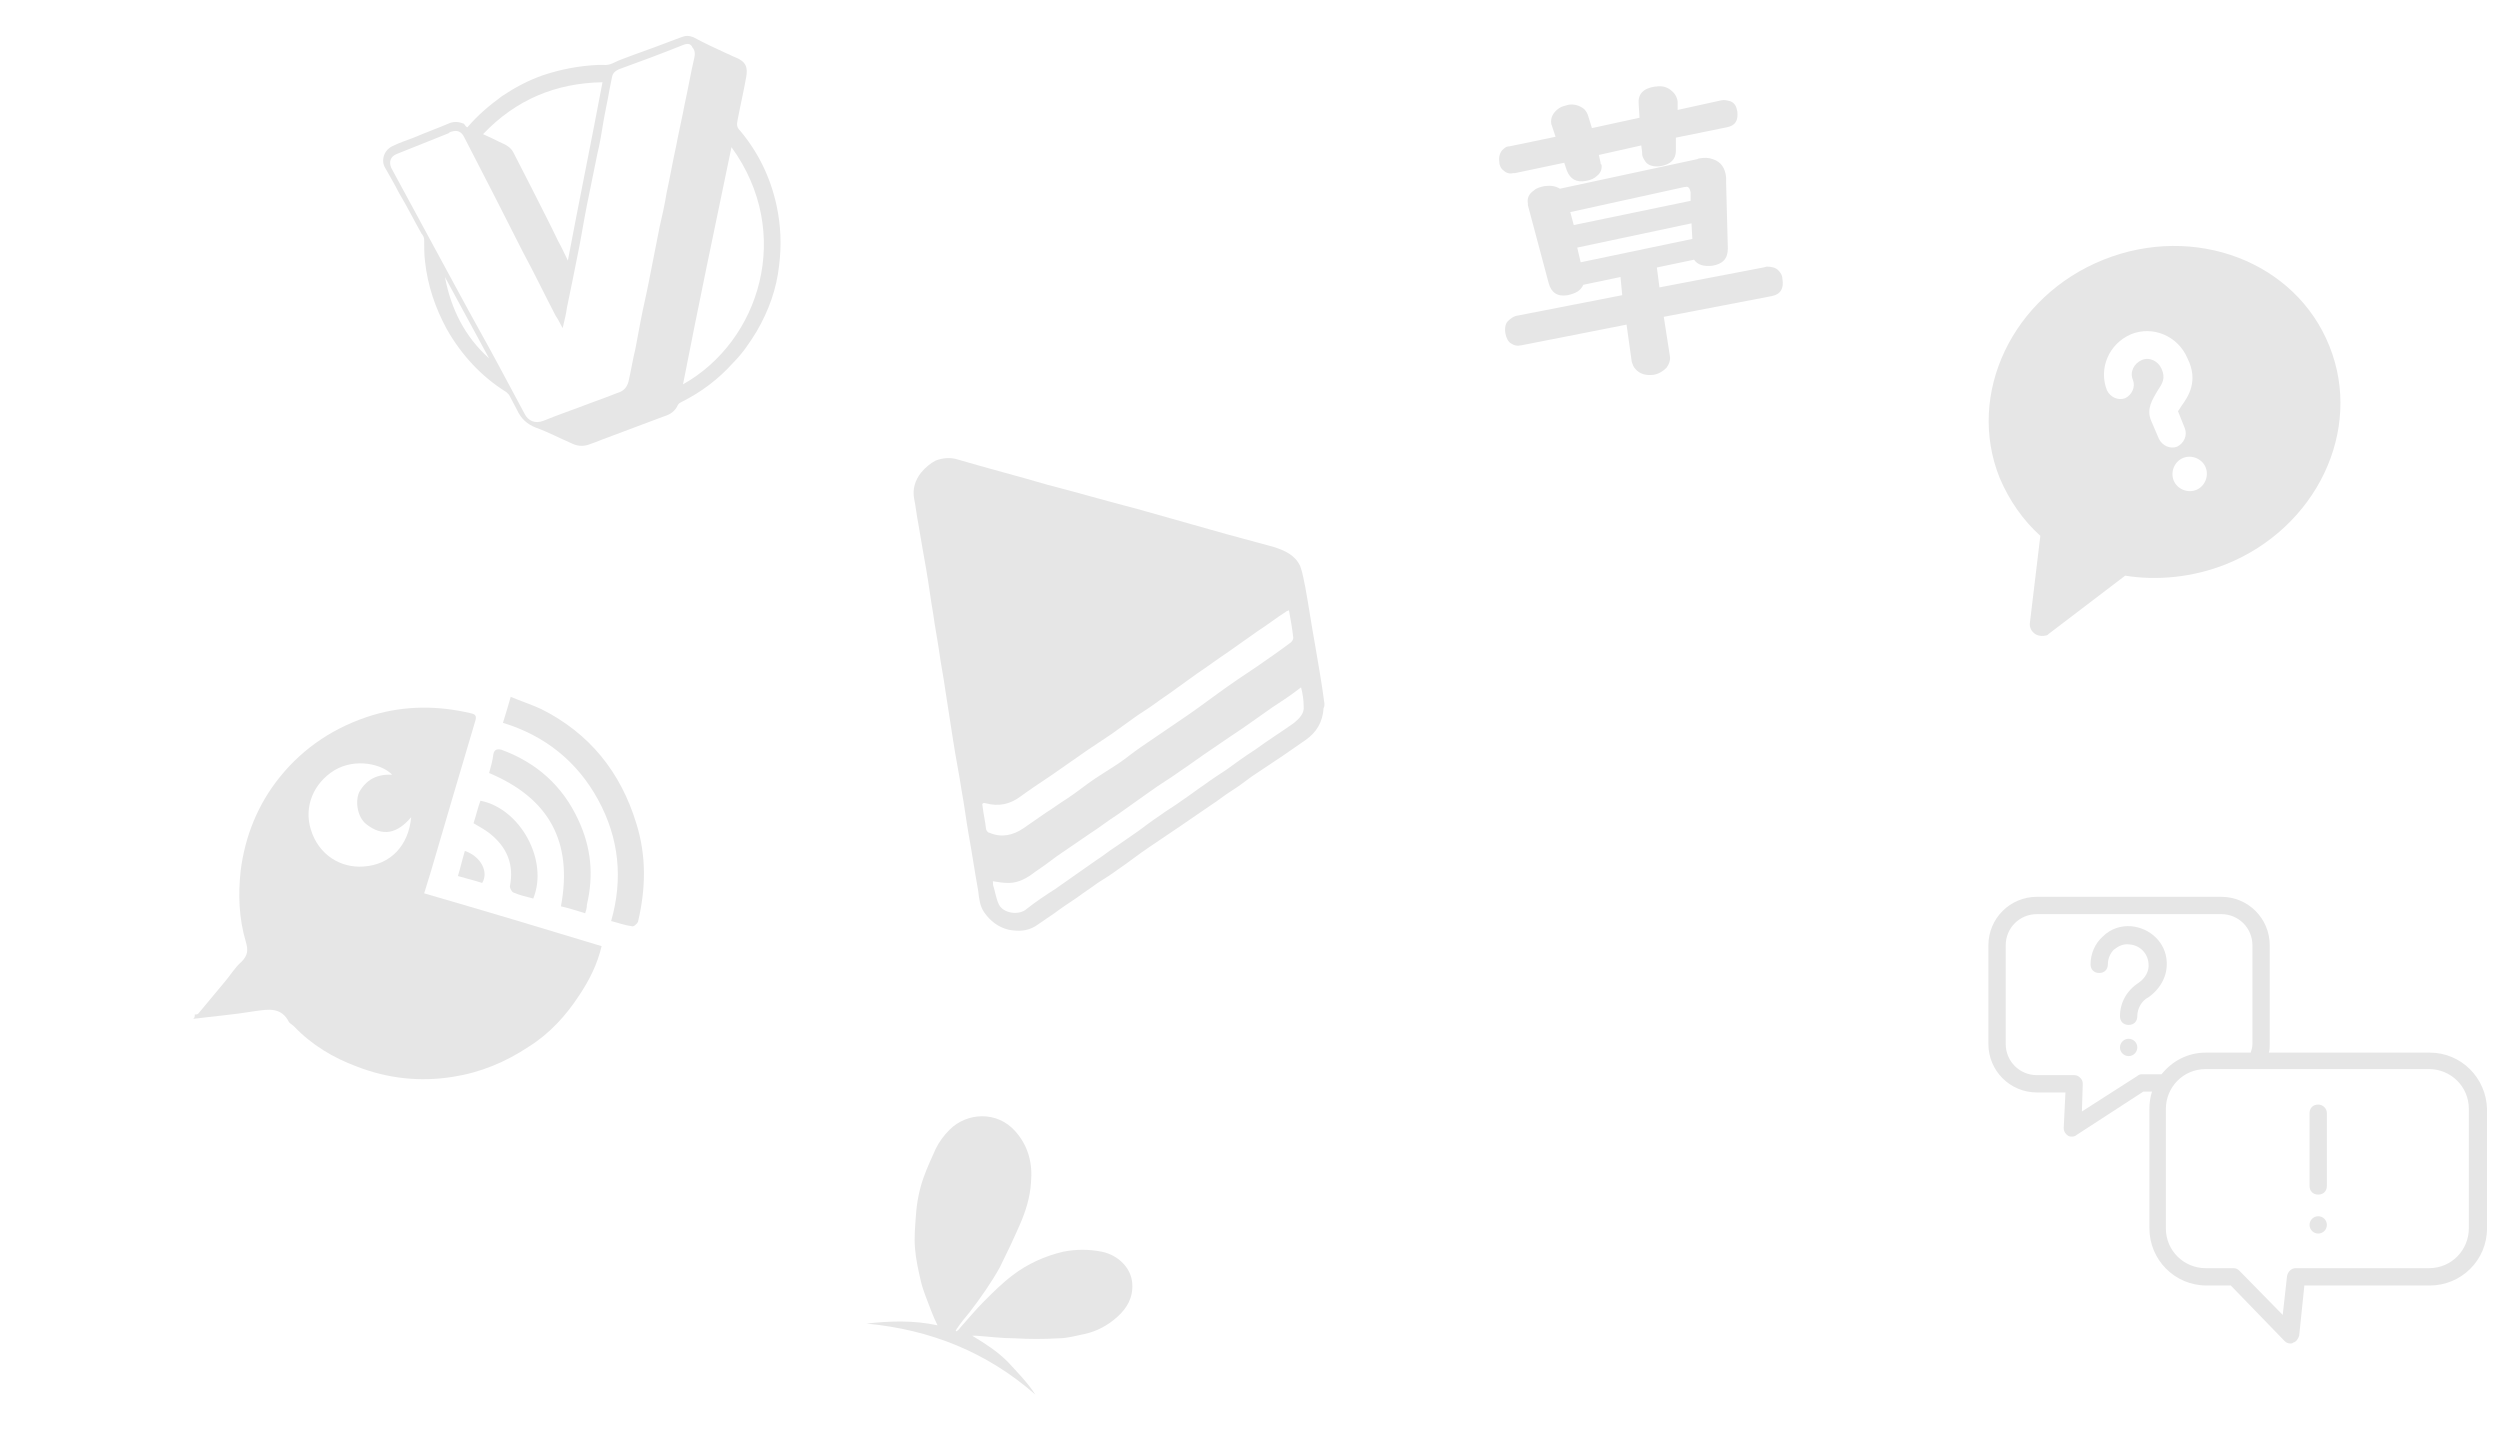 <?xml version="1.0" encoding="utf-8"?>
<!-- Generator: Adobe Illustrator 25.0.1, SVG Export Plug-In . SVG Version: 6.00 Build 0)  -->
<svg version="1.1" id="Camada_1" xmlns="http://www.w3.org/2000/svg" xmlns:xlink="http://www.w3.org/1999/xlink" x="0px" y="0px"
	 viewBox="0 0 288.8 167" style="fill: rgba(0,0,0,.1);" xml:space="preserve">
<style type="text/css">
	.st0{display:none;}
	.st1{display:inline;}
</style>
<g class="st0">
	<g class="st1">
		<g>
			<path d="M55.4,78.6c-12.6-2.3-24.7,5.7-27,18.1c-1.3,7.1,0.9,14.4,5.8,19.7l-2,10.6c-0.2,0.8,0.2,1.7,0.9,2.1
				c0.7,0.5,1.6,0.5,2.3,0l10-6.2c0.5,0.1,1.1,0.3,1.6,0.4c12.6,2.3,24.7-5.7,27-18.1S68,80.9,55.4,78.6z M47.8,119.1
				c-0.7-0.1-1.4-0.3-2.1-0.5c-0.6-0.2-1.2-0.1-1.7,0.2l-6.7,4.2l1.3-7c0.1-0.7-0.1-1.4-0.6-1.9c-4.5-4.4-6.6-10.6-5.4-16.7
				c1.9-10,11.8-16.7,22-14.7c10.3,1.9,17.1,11.7,15.2,21.7C68,114.4,58.1,121,47.8,119.1z"/>
		</g>
	</g>
	<g class="st1">
		<g>
			<path d="M54.5,89l-7.3-1.4c-1.1-0.2-2.2,0.5-2.5,1.7s0.5,2.2,1.7,2.5l7.3,1.4c1.7,0.3,2.8,2,2.5,3.7s-2,2.8-3.7,2.5l-2-0.4
				c-1.1-0.2-2.2,0.5-2.5,1.7l-0.6,3c-0.2,1.1,0.5,2.2,1.7,2.5c1.1,0.2,2.2-0.5,2.5-1.7l0.2-0.9c4,0.7,7.9-1.9,8.6-5.9
				C61.2,93.6,58.5,89.7,54.5,89z"/>
		</g>
	</g>
	<g class="st1">
		<g>
			<circle cx="48.2" cy="111.4" r="2.8"/>
		</g>
	</g>
</g>
<g class="st0">
	<g class="st1">
		<g>
			<path d="M180.1,11.6c-6.8,4.2-9.1,13-4.9,19.8c2.4,3.9,6.5,6.3,11,6.7l3.6,5.8c0.3,0.4,0.8,0.7,1.3,0.6c0.5-0.1,0.9-0.4,1.1-0.9
				l2-7.1c0.3-0.2,0.6-0.3,0.9-0.5c6.8-4.2,9.1-13,4.9-19.8S186.9,7.4,180.1,11.6z M193.7,33.7c-0.4,0.2-0.8,0.4-1.2,0.6
				c-0.3,0.2-0.6,0.5-0.7,0.8l-1.3,4.8l-2.3-3.8c-0.2-0.4-0.6-0.6-1.1-0.6c-4-0.1-7.5-2.2-9.6-5.5c-3.4-5.5-1.5-12.7,4-16.1
				s12.9-1.8,16.2,3.7C201.1,23,199.2,30.2,193.7,33.7z"/>
		</g>
	</g>
	<g class="st1">
		<g>
			<path d="M184.1,16.8l-3.9,2.4c-0.6,0.4-0.8,1.2-0.4,1.8c0.4,0.6,1.2,0.8,1.8,0.4l3.9-2.4c0.9-0.6,2.2-0.3,2.7,0.7
				s0.3,2.2-0.7,2.7l-1.1,0.7c-0.6,0.4-0.8,1.2-0.4,1.8l1,1.6c0.4,0.6,1.2,0.8,1.8,0.4s0.8-1.2,0.4-1.8l-0.3-0.5
				c2.2-1.3,2.9-4.2,1.5-6.4C189.1,16.2,186.3,15.5,184.1,16.8z"/>
		</g>
	</g>
	<g class="st1">
		<g>
			<circle cx="190.6" cy="29.9" r="1.8"/>
		</g>
	</g>
</g>
<g class="st0">
	<path class="st1" d="M141.3,63.3c0.1,1.7-1.1,2.7-1.9,3.5c-0.3,0.3-0.9,0.8-0.9,1c0,0.8-0.5,1.4-1.3,1.4l0,0
		c-0.7,0-1.4-0.5-1.4-1.3c-0.1-1.5,0.9-2.4,1.8-3.2c0.6-0.6,1.1-1,1-1.4c0-0.7-0.7-1.3-1.4-1.3s-1.3,0.7-1.3,1.4
		c0,0.8-0.5,1.4-1.3,1.4s-1.4-0.5-1.4-1.3c-0.1-2.2,1.6-4.2,3.8-4.3C139.3,59.3,141.2,61.1,141.3,63.3z M137.4,70.6
		c-0.8,0-1.3,0.7-1.3,1.4l0,0c0,0.8,0.7,1.3,1.4,1.3c0.8,0,1.3-0.7,1.3-1.4C138.8,71.1,138.1,70.5,137.4,70.6z M110.5,81.6
		c-0.8,0-1.3,0.7-1.3,1.4c0,0.8,0.7,1.3,1.4,1.3h0.1c0.8,0,1.3-0.7,1.3-1.4C112,82.1,111.3,81.6,110.5,81.6L110.5,81.6z M115.2,81.3
		c-0.8,0-1.3,0.7-1.3,1.4c0,0.8,0.7,1.3,1.4,1.3h0.1c0.8,0,1.3-0.7,1.3-1.4C116.7,81.8,116,81.3,115.2,81.3L115.2,81.3z M153.9,57.3
		l0.9,15.3c0.2,3.6-2.5,6.7-6.2,6.9l-17.7,1c-0.3,0-0.6,0-0.9,0c-0.2,0-0.5,0-0.6,0c-0.1,0.1-0.4,0.4-0.6,0.6
		c-0.1,0.1-0.2,0.2-0.3,0.3l-4.7,4.8c-0.4,0.4-1,0.5-1.5,0.3s-0.9-0.7-0.9-1.2l-0.8-14.4L106.3,72c-2.1,0.1-3.8,2-3.7,4.1l0.9,15.3
		c0.1,2.1,2,3.7,4.1,3.6l19.7-1.1c0.3,0,0.7,0.1,0.9,0.3l4.3,3.5l-0.7-12.9c0-0.8,0.5-1.4,1.3-1.4s1.4,0.5,1.4,1.3l0.9,16
		c0,0.5-0.3,1-0.7,1.3c-0.2,0.1-0.3,0.1-0.5,0.1c-0.3,0-0.7-0.1-0.9-0.3l-6.3-5.1l-19.2,1.1c-3.6,0.2-6.8-2.5-7-6.1l-0.9-15.3
		c-0.2-3.6,2.6-6.8,6.2-7l14.3-0.8l-0.5-9.2c-0.2-3.6,2.6-6.7,6.3-6.9l20.9-1.2C150.7,50.9,153.7,53.7,153.9,57.3z M151.2,57.5
		c-0.1-2.1-1.9-3.7-4-3.6l-20.9,1.2c-2.1,0.1-3.8,1.9-3.7,4l0.6,10.6l0.7,12.7l2.6-2.6c0.1-0.1,0.3-0.2,0.4-0.3
		c1.2-1.2,1.5-1.4,3.1-1.5c0.2,0,0.5,0,0.8,0l17.7-1c2.1-0.1,3.7-1.9,3.6-4.1L151.2,57.5L151.2,57.5z"/>
</g>
<g class="st0">
	<path class="st1" d="M124.3,126.6c6,3,10.5,8.7,7.2,15.3c-3,6.1-11.2,4.9-13.8,6.4c-1.9,1.1-2.7,3.5-5.8,2c-2-1-2.2-3.1-1.4-4.6
		c2.8-5.6,11.6-2.7,13.9-7.3c1.3-2.5,0.3-4.9-2.5-6.3c-6-3-6.7,4.3-11.2,2.1c-1.6-0.8-2.5-2.5-1.6-4.4
		C111.4,125.2,118.6,123.8,124.3,126.6z M110.6,153.4c2.1,1.1,3,3.6,1.9,5.7s-3.6,3-5.7,1.9s-3-3.6-1.9-5.7
		C105.9,153.2,108.5,152.3,110.6,153.4z"/>
</g>
<g class="st0">
	<g id="help" class="st1">
		<path d="M59.4,12.5c-8.8,6.1-11,18.4-4.8,27.2s18.4,11,27.2,4.8s11-18.4,4.8-27.2S68.2,6.3,59.4,12.5z M80,38.5l-3.2,2.2l-2.2-3.2
			l3.2-2.2L80,38.5z M74.8,23.9l-0.4,2.4c-0.5,2-0.5,3.4,1.2,5.8l-3.2,2.2l-0.6-0.8c-1.2-1.8-1.7-3.8-1.2-5.8l0.5-3.4
			c0.3-0.9,0.1-1.9-0.6-2.9c-1.2-1.8-3.7-2.2-5.4-1c-1.8,1.2-2.2,3.7-1,5.4L60.9,28c-2.5-3.5-1.6-8.4,1.9-10.9
			c3.5-2.5,8.4-1.6,10.9,1.9C74.6,20.6,74.9,22.3,74.8,23.9z"/>
	</g>
</g>
<g>
	<g>
		<g>
			<path d="M280.7,121.6h-18.6c0.1-0.3,0.1-0.7,0.1-1v-11.4c0-3.1-2.5-5.6-5.6-5.6h-21.3c-3.1,0-5.6,2.5-5.6,5.6v11.4
				c0,3.1,2.5,5.6,5.6,5.6h3.3l-0.2,4.1c0,0.4,0.2,0.7,0.5,0.9c0.2,0.1,0.3,0.1,0.5,0.1s0.4-0.1,0.5-0.2l7.7-5h1
				c-0.2,0.6-0.3,1.3-0.3,2v13.8c0,3.6,2.9,6.6,6.6,6.6h2.8l6.2,6.4c0.2,0.2,0.4,0.3,0.7,0.3c0.1,0,0.2,0,0.3-0.1
				c0.4-0.1,0.6-0.5,0.7-0.8l0.6-5.8h14.5c3.6,0,6.6-2.9,6.6-6.6v-13.8C287.2,124.5,284.3,121.6,280.7,121.6z M249.7,124.1h-2.3
				c-0.2,0-0.4,0.1-0.5,0.2l-6.4,4.1l0.1-3.2c0-0.3-0.1-0.5-0.3-0.7s-0.4-0.3-0.7-0.3h-4.3c-2,0-3.6-1.6-3.6-3.6v-11.4
				c0-2,1.6-3.6,3.6-3.6h21.3c2,0,3.6,1.6,3.6,3.6v11.4c0,0.4-0.1,0.7-0.2,1h-5.2C252.7,121.6,250.9,122.6,249.7,124.1z
				 M285.2,141.9c0,2.5-2,4.6-4.6,4.6h-15.4c-0.5,0-0.9,0.4-1,0.9l-0.5,4.5l-5-5.1c-0.2-0.2-0.4-0.3-0.7-0.3h-3.2
				c-2.5,0-4.6-2-4.6-4.6v-13.8c0-2.5,2-4.6,4.6-4.6h25.8l0,0c2.5,0,4.6,2,4.6,4.6V141.9L285.2,141.9z"/>
		</g>
	</g>
	<g>
		<g>
			<path d="M250.3,111.1c-0.1-2.2-1.9-3.9-4.1-4.1c-1.2-0.1-2.4,0.3-3.3,1.2c-0.9,0.8-1.4,2-1.4,3.2c0,0.6,0.4,1,1,1s1-0.4,1-1
				c0-0.7,0.3-1.3,0.7-1.7c0.5-0.4,1.1-0.7,1.8-0.6c1.2,0.1,2.1,1,2.2,2.2c0.1,0.9-0.4,1.7-1.1,2.2c-1.4,0.9-2.2,2.3-2.2,3.9
				c0,0.6,0.4,1,1,1s1-0.4,1-1c0-0.9,0.5-1.8,1.3-2.2C249.6,114.2,250.4,112.7,250.3,111.1z"/>
		</g>
	</g>
	<g>
		<g>
			<path d="M267.8,127.6c-0.6,0-1,0.4-1,1v8.4c0,0.6,0.4,1,1,1s1-0.4,1-1v-8.4C268.8,128,268.3,127.6,267.8,127.6z"/>
		</g>
	</g>
	<g>
		<g>
			<circle cx="267.8" cy="141.5" r="1"/>
		</g>
	</g>
	<g>
		<g>
			<circle cx="245.9" cy="121" r="1"/>
		</g>
	</g>
</g>
<g>
	<path d="M243,30c-10.5,4.2-15.9,15.5-12,25.2c1.1,2.6,2.7,4.9,4.7,6.7l-1.2,10c-0.1,0.6,0.2,1.1,0.7,1.4c0.4,0.2,0.8,0.2,1.2,0.1
		c0.1,0,0.2-0.1,0.3-0.2l8.8-6.7c3.7,0.6,7.8,0.2,11.6-1.3c10.5-4.2,15.9-15.5,12-25.2C265.2,30.2,253.5,25.8,243,30z M253.7,56.6
		c-1,0.4-2.2-0.1-2.6-1.1c-0.4-1,0.1-2.2,1.1-2.6c1-0.4,2.2,0.1,2.6,1.1C255.2,55,254.7,56.2,253.7,56.6z M252,46.9
		c-0.2,0.3-0.3,0.5-0.4,0.6l0.8,2c0.3,0.8-0.1,1.7-0.9,2.1c-0.8,0.3-1.7-0.1-2.1-0.9l-0.9-2.1c-0.6-1.4,0.2-2.5,0.7-3.4
		c0.6-0.9,1-1.5,0.5-2.6c-0.4-0.9-1.4-1.4-2.3-1c-0.9,0.4-1.4,1.4-1,2.3c0.3,0.8-0.1,1.7-0.9,2.1c-0.8,0.3-1.7-0.1-2.1-0.9
		c-1-2.5,0.2-5.4,2.8-6.5c2.5-1,5.4,0.2,6.5,2.8C254,44,252.8,45.8,252,46.9z"/>
</g>
<g>
	<g>
		<path d="M152.9,81.8c-0.1,1.6-0.8,2.8-2.1,3.7c-0.9,0.6-1.7,1.2-2.6,1.8c-1.2,0.8-2.4,1.6-3.6,2.4c-0.8,0.6-1.6,1.2-2.4,1.7
			c-0.8,0.5-1.5,1.1-2.3,1.6c-1.2,0.8-2.3,1.6-3.5,2.4c-1.2,0.8-2.5,1.7-3.7,2.5c-1.2,0.8-2.3,1.7-3.5,2.5c-0.8,0.6-1.6,1.1-2.4,1.6
			c-0.8,0.6-1.6,1.1-2.4,1.7c-0.9,0.6-1.8,1.2-2.6,1.8c-0.7,0.5-1.5,1-2.2,1.5c-1,0.6-2,0.6-3.1,0.4c-1.2-0.3-2.1-1-2.8-2
			c-0.5-0.7-0.6-1.6-0.7-2.5c-0.4-2.2-0.7-4.3-1.1-6.5c-0.3-1.7-0.5-3.4-0.8-5c-0.3-2-0.7-3.9-1-5.9c-0.3-1.9-0.6-3.8-0.9-5.8
			c-0.2-1.5-0.5-2.9-0.7-4.4c-0.2-1.4-0.5-2.9-0.7-4.4c-0.3-1.7-0.5-3.4-0.8-5.1c-0.3-1.7-0.6-3.4-0.9-5.2c-0.2-1-0.3-2-0.5-3
			c-0.2-1.1,0.1-2.1,0.8-3c0.5-0.6,1.1-1.1,1.7-1.4c0.8-0.3,1.7-0.4,2.6-0.1c3.4,1,6.9,1.9,10.3,2.9c3.5,0.9,6.9,1.9,10.4,2.8
			c2.8,0.8,5.7,1.6,8.5,2.4c2.4,0.7,4.8,1.3,7.3,2c1.2,0.4,2.4,0.9,3,2.2c0.3,0.8,0.4,1.6,0.6,2.5c0.4,2.2,0.7,4.3,1.1,6.5
			c0.4,2.3,0.8,4.6,1.1,6.9C153,81.5,153,81.6,152.9,81.8z M148.9,70.5c-0.2,0.1-0.3,0.1-0.4,0.2c-1.1,0.7-2.1,1.5-3.2,2.2
			c-1.1,0.8-2.3,1.6-3.4,2.4c-1.2,0.8-2.4,1.7-3.6,2.5c-0.8,0.6-1.7,1.2-2.5,1.8c-0.8,0.6-1.6,1.1-2.4,1.7c-0.8,0.6-1.7,1.1-2.5,1.7
			c-0.8,0.6-1.7,1.2-2.5,1.8c-0.9,0.6-1.8,1.2-2.7,1.8c-1.4,1-2.9,2-4.3,3c-1.2,0.8-2.4,1.6-3.5,2.4c-1.2,0.9-2.5,1.2-4,0.8
			c-0.3-0.1-0.5,0-0.4,0.3c0.1,0.9,0.3,1.7,0.4,2.6c0,0.2,0.2,0.5,0.4,0.5c1.4,0.6,2.7,0.3,3.9-0.5c0.9-0.6,1.7-1.2,2.6-1.8
			c0.8-0.5,1.6-1.1,2.4-1.6c0.9-0.6,1.7-1.2,2.5-1.8c1.1-0.8,2.3-1.5,3.5-2.3c0.9-0.6,1.7-1.3,2.6-1.9c1.5-1,2.9-2,4.4-3
			c1.5-1,3-2.1,4.5-3.2c1.5-1.1,3-2.1,4.5-3.1c1.3-0.9,2.6-1.8,3.8-2.7c0.2-0.1,0.4-0.4,0.4-0.6C149.3,72.7,149.1,71.6,148.9,70.5z
			 M150.3,79.4c-0.3,0.2-0.5,0.4-0.8,0.6c-0.8,0.6-1.6,1.1-2.5,1.7c-1.6,1.1-3.2,2.3-4.9,3.4c-0.7,0.5-1.5,1-2.2,1.5
			c-1.2,0.8-2.4,1.7-3.6,2.5c-1.1,0.8-2.3,1.5-3.4,2.3c-1.3,0.9-2.5,1.8-3.8,2.7c-1.1,0.7-2.1,1.5-3.2,2.2c-1.3,0.9-2.5,1.7-3.8,2.6
			c-0.8,0.6-1.6,1.2-2.5,1.8c-0.9,0.7-1.9,1.3-3.1,1.3c-0.6,0-1.2-0.1-1.8-0.2c0,0.2,0,0.5,0.1,0.7c0.2,0.7,0.3,1.4,0.6,2
			c0.5,1,2.3,1.3,3.2,0.5c1-0.8,2.2-1.6,3.3-2.3c1.6-1.1,3.1-2.2,4.7-3.3c0.8-0.5,1.5-1.1,2.3-1.6c0.9-0.6,1.7-1.2,2.6-1.8
			c0.8-0.6,1.6-1.2,2.5-1.8c0.8-0.6,1.7-1.1,2.5-1.7c0.9-0.6,1.8-1.3,2.7-1.9c0.8-0.6,1.6-1.1,2.5-1.7c1.1-0.8,2.2-1.6,3.3-2.3
			c1.5-1.1,3.1-2.1,4.5-3.1c0.6-0.5,1.2-1.1,1.1-1.9C150.6,80.9,150.5,80.2,150.3,79.4z"/>
	</g>
</g>
<g>
	<g>
		<path d="M22.5,117.2c0.1,0,0.3,0,0.4-0.1c1-1.2,2-2.4,3-3.6c0.7-0.8,1.2-1.7,2-2.4c0.7-0.7,0.8-1.3,0.5-2.3
			c-0.8-2.7-0.9-5.4-0.6-8.2c0.5-4,2-7.7,4.5-10.8c2.8-3.5,6.5-5.9,10.8-7.2c3.7-1.1,7.5-1.1,11.3-0.2c0.5,0.1,0.7,0.3,0.5,0.9
			c-1.7,5.7-3.4,11.5-5.1,17.3c-0.3,0.9-0.5,1.7-0.8,2.6c6.9,2,13.6,4,20.5,6.1c-0.5,2.1-1.4,3.9-2.6,5.7c-1.5,2.3-3.4,4.4-5.8,5.9
			c-2.7,1.8-5.6,3-8.8,3.5c-3.8,0.6-7.5,0.2-11.1-1.2c-2.7-1-5.2-2.5-7.2-4.6c-0.2-0.2-0.4-0.3-0.6-0.5c-0.9-1.8-2.4-1.5-3.9-1.3
			c-2.4,0.4-4.8,0.6-7.2,0.9C22.5,117.6,22.5,117.4,22.5,117.2z M45.3,89.5c-1.1-1.2-4.2-2-6.7-0.5c-2.4,1.5-3.5,4.2-2.7,6.8
			c0.9,3,3.5,4.5,6.1,4.3c3.1-0.2,5.2-2.4,5.5-5.7c-1.6,1.9-3.3,2.3-5.2,0.8c-1-0.8-1.3-2.6-0.8-3.7C42.3,90.1,43.5,89.4,45.3,89.5z
			"/>
		<path d="M70.6,106.4c1.4-4.9,0.9-9.6-1.5-14c-2.4-4.4-6.1-7.4-11-8.9c0.3-1,0.6-1.9,0.9-3c1.2,0.5,2.4,0.9,3.5,1.4
			c5.6,2.8,9.2,7.3,11,13.2c1.2,3.8,1.1,7.6,0.2,11.4c-0.1,0.2-0.5,0.6-0.7,0.5C72.2,106.9,71.4,106.6,70.6,106.4z"/>
		<path d="M67.6,105.5c-1-0.3-1.9-0.6-2.8-0.8c1.4-7.5-1.4-12.5-8.3-15.4c0.2-0.7,0.4-1.4,0.5-2.2c0.1-0.5,0.4-0.6,0.9-0.5
			c4.1,1.5,7.1,4.2,8.9,8.1c1.5,3.2,1.8,6.4,1,9.8C67.8,104.9,67.7,105.2,67.6,105.5z"/>
		<path d="M54.7,95.1c0.3-0.9,0.5-1.8,0.8-2.6c4.6,0.9,7.9,6.9,6.1,11.3c-0.8-0.2-1.6-0.4-2.3-0.7c-0.2-0.1-0.4-0.5-0.4-0.7
			c0.5-2.5-0.3-4.5-2.3-6.1C56.1,95.9,55.4,95.5,54.7,95.1z"/>
		<path d="M55.7,102c-0.9-0.3-1.8-0.5-2.8-0.8c0.3-1,0.5-1.9,0.8-2.9C55.5,98.9,56.5,100.7,55.7,102z"/>
	</g>
</g>
<g>
	<g>
		<path d="M119.6,161.1c-5.6-4.9-12.1-7.5-19.5-8.2c2.7-0.3,5.4-0.4,8.2,0.2c-0.3-0.6-0.5-1.1-0.7-1.6c-0.4-1.1-0.9-2.2-1.2-3.4
			c-0.3-1.3-0.6-2.6-0.7-3.9c-0.1-1.2,0-2.4,0.1-3.7c0.1-1.6,0.4-3.1,0.9-4.5c0.4-1.1,0.9-2.2,1.4-3.3c0.4-0.8,0.9-1.5,1.6-2.2
			c2-2,5.5-2.2,7.6,0.2c1.5,1.7,2,3.7,1.8,5.9c-0.1,1.7-0.6,3.3-1.3,4.9c-0.7,1.6-1.5,3.3-2.3,4.9c-1,1.8-2.2,3.5-3.5,5.2
			c-0.5,0.6-1,1.2-1.4,1.8c-0.1,0.1-0.1,0.2-0.2,0.3c0,0,0.1,0.1,0.1,0.1c0.1-0.1,0.3-0.2,0.4-0.4c0.9-1,1.8-2.1,2.8-3.1
			c1-1,2.1-2.1,3.3-3c1.7-1.3,3.7-2.2,5.8-2.7c1.5-0.3,3-0.3,4.5,0c1.9,0.4,3.4,1.9,3.5,3.7c0.1,1.6-0.6,2.8-1.7,3.8
			c-1.1,1-2.4,1.7-3.8,2c-1,0.2-2,0.5-3,0.5c-1.7,0.1-3.4,0.1-5.1,0c-1.5,0-3-0.2-4.5-0.3c-0.1,0-0.2,0-0.4,0c1.5,0.9,2.9,1.8,4.1,3
			C117.5,158.5,118.7,159.7,119.6,161.1z"/>
	</g>
</g>
<g>
	<g>
		<path d="M54,14.7c1.2-1.4,2.5-2.5,4-3.6c1.5-1,3-1.8,4.7-2.4c2.1-0.7,4.2-1.1,6.4-1.2c0.2,0,0.4,0,0.6,0c0.8,0.1,1.4-0.4,2-0.6
			c1.8-0.7,3.6-1.3,5.4-2c0.5-0.2,1.1-0.4,1.6-0.6c0.5-0.2,0.9-0.2,1.4,0C81.4,5,82.7,5.6,84,6.2c0.3,0.1,0.6,0.3,0.9,0.4
			c1.3,0.5,1.5,1.2,1.3,2.3c-0.3,1.7-0.7,3.4-1,5c-0.1,0.5-0.1,0.8,0.3,1.2c2.1,2.5,3.5,5.4,4.2,8.6c0.5,2.3,0.6,4.6,0.3,7
			c-0.3,2.7-1.2,5.2-2.6,7.6c-0.8,1.3-1.6,2.5-2.7,3.6c-1.7,1.9-3.7,3.4-5.9,4.5c-0.2,0.1-0.4,0.2-0.5,0.4c-0.3,0.7-0.9,1.1-1.6,1.3
			c-2.4,0.9-4.8,1.8-7.2,2.7c-0.5,0.2-1,0.4-1.6,0.6c-0.7,0.2-1.3,0.1-1.9-0.2c-1.4-0.6-2.7-1.3-4.1-1.8c-1-0.4-1.7-1-2.2-2.1
			c-0.3-0.6-0.6-1.1-0.9-1.7c-0.1-0.1-0.2-0.2-0.3-0.3c-2.9-1.8-5.2-4.3-6.9-7.3c-1.3-2.4-2.2-5-2.5-7.8c-0.1-0.8-0.1-1.7-0.1-2.5
			c0-0.2-0.1-0.5-0.3-0.7c-0.9-1.6-1.7-3.2-2.6-4.7c-0.5-1-1.1-2-1.6-2.9c-0.5-0.8-0.2-2,0.8-2.5c0.8-0.4,1.7-0.7,2.5-1
			c1.4-0.6,2.8-1.1,4.2-1.7c0.6-0.2,1.1-0.1,1.6,0.1C53.8,14.6,53.9,14.7,54,14.7z M65,37.9c-0.3-0.5-0.5-1-0.8-1.4
			c-1.3-2.5-2.5-5-3.8-7.4c-1.1-2.2-2.2-4.3-3.3-6.5c-1.2-2.3-2.3-4.5-3.5-6.8c-0.3-0.6-0.8-0.8-1.4-0.6c-0.1,0-0.3,0.1-0.4,0.2
			c-2,0.8-4,1.6-6,2.4c-0.7,0.3-0.9,0.9-0.6,1.6c1.3,2.4,2.6,4.8,3.9,7.2c1.3,2.4,2.6,4.8,3.9,7.2c1.5,2.8,3.1,5.6,4.6,8.4
			c1,1.9,2,3.7,3,5.6c0.4,0.8,1.2,1.2,2.2,0.8c1.7-0.7,3.5-1.3,5.3-2c1.1-0.4,2.2-0.8,3.2-1.2c0.7-0.2,1.1-0.6,1.3-1.3
			c0.3-1.3,0.5-2.6,0.8-3.8c0.2-1.1,0.4-2.1,0.6-3.2c0.3-1.6,0.7-3.2,1-4.8c0.4-2,0.8-4.1,1.2-6.1c0.3-1.3,0.6-2.6,0.8-3.9
			c0.4-1.8,0.7-3.6,1.1-5.4c0.3-1.6,0.7-3.3,1-4.9c0.4-1.8,0.7-3.6,1.1-5.3c0.1-0.4,0.1-0.9-0.2-1.2C79.8,5,79.4,5,78.9,5.2
			c-2.5,1-4.9,1.9-7.4,2.8c-0.4,0.2-0.7,0.4-0.8,0.9c-0.1,0.5-0.2,1-0.3,1.5c-0.2,1.2-0.5,2.5-0.7,3.7c-0.2,1.2-0.4,2.5-0.7,3.7
			c-0.4,2-0.8,3.9-1.2,5.9c-0.4,2-0.7,4-1.1,5.9c-0.4,2-0.8,4-1.2,5.9C65.4,36.3,65.2,37,65,37.9z M55.8,15.5
			c0.7,0.3,1.3,0.6,1.9,0.9c0.7,0.3,1.3,0.6,1.6,1.2c0.7,1.4,1.4,2.7,2.1,4.1c1,2,2.1,4.1,3.1,6.2c0.4,0.7,0.7,1.4,1.1,2.2
			c1.3-6.9,2.7-13.7,4-20.6C64.2,9.6,59.6,11.5,55.8,15.5z M84.5,17c-1.9,9.1-3.8,18.2-5.6,27.4C87.8,39.4,91.7,26.9,84.5,17z
			 M56.5,41.4c-1.7-3.1-3.4-6.3-5.1-9.4C52.1,35.7,53.7,38.9,56.5,41.4z"/>
	</g>
</g>
<g>
	<path d="M187.2,32l-4.3,0.9c-0.3,0.7-0.9,1-1.8,1.2c-1.2,0.2-1.9-0.3-2.2-1.4l-2.4-9c0-0.1,0-0.1,0-0.2c-0.1-0.6,0.1-1.1,0.7-1.5
		c0.3-0.3,0.8-0.4,1.2-0.5c0.8-0.1,1.3,0,1.8,0.3l15.8-3.4c0.1,0,0.2-0.1,0.3-0.1c0.6-0.1,1.1-0.1,1.6,0.1c0.9,0.3,1.4,1,1.5,2.1
		c0,0.2,0,0.4,0,0.6l0.2,7.6c0,1.2-0.6,1.8-1.8,2c-1,0.1-1.7-0.1-2.1-0.7l-4.3,0.9l0.3,2.3l12-2.3l0.4-0.1c0.5,0,1,0.1,1.3,0.4
		c0.3,0.3,0.5,0.6,0.5,1c0.2,1.1-0.2,1.8-1.2,2l-12.5,2.4l0.7,4.5c0.1,0.5-0.1,1-0.4,1.4c-0.4,0.4-0.9,0.7-1.5,0.8
		c-0.9,0.1-1.6-0.1-2.1-0.7c-0.2-0.2-0.3-0.5-0.4-0.8l-0.6-4.3l-12.2,2.4l-0.1,0c-0.3,0.1-0.7,0-1-0.2c-0.4-0.2-0.6-0.7-0.7-1.2
		c-0.1-0.6,0-1.2,0.4-1.5c0.2-0.2,0.5-0.4,0.8-0.5l12.3-2.4L187.2,32z M193.6,15.9l0,1.5c0,1-0.6,1.6-1.8,1.8
		c-0.8,0.1-1.4-0.1-1.7-0.5c-0.2-0.3-0.4-0.6-0.4-0.9l0-0.2l-0.1-0.8l-4.9,1.1l0.2,0.9c0,0.1,0,0.2,0.1,0.2c0.1,0.5-0.1,1-0.5,1.3
		c-0.3,0.3-0.7,0.5-1.3,0.6c-1.1,0.2-1.8-0.2-2.2-1.2l-0.3-0.9l-5.7,1.2c-0.1,0-0.2,0-0.2,0c-0.4,0.1-0.8,0-1.1-0.3
		c-0.3-0.2-0.5-0.6-0.5-1c-0.1-0.6,0.1-1.2,0.5-1.5c0.2-0.2,0.4-0.3,0.7-0.3l5.3-1.1l-0.4-1.2c0-0.1-0.1-0.2-0.1-0.3
		c-0.1-0.7,0.2-1.3,0.9-1.8c0.3-0.2,0.7-0.3,1.1-0.4c0.7-0.1,1.3,0.1,1.8,0.5c0.2,0.2,0.4,0.5,0.5,0.9l0.4,1.3l5.5-1.2l-0.1-1.6
		c-0.1-1.1,0.5-1.8,1.9-2l0.1,0c0.6-0.1,1.2,0,1.7,0.4c0.4,0.3,0.7,0.7,0.8,1.3c0,0.1,0,0.2,0,0.3l0,0.7l5-1.1
		c0.4-0.1,0.7,0,1.1,0.1c0.5,0.2,0.7,0.6,0.8,1.2c0.1,1-0.2,1.6-1.2,1.8L193.6,15.9z M195.3,23.2l0-0.7c0-0.1,0-0.2,0-0.3
		c-0.1-0.5-0.3-0.7-0.6-0.6l-0.1,0l-13.2,2.9l0.4,1.5L195.3,23.2z M195.4,25.8l-13.2,2.8l0.4,1.7l12.9-2.7L195.4,25.8z"/>
</g>
</svg>
